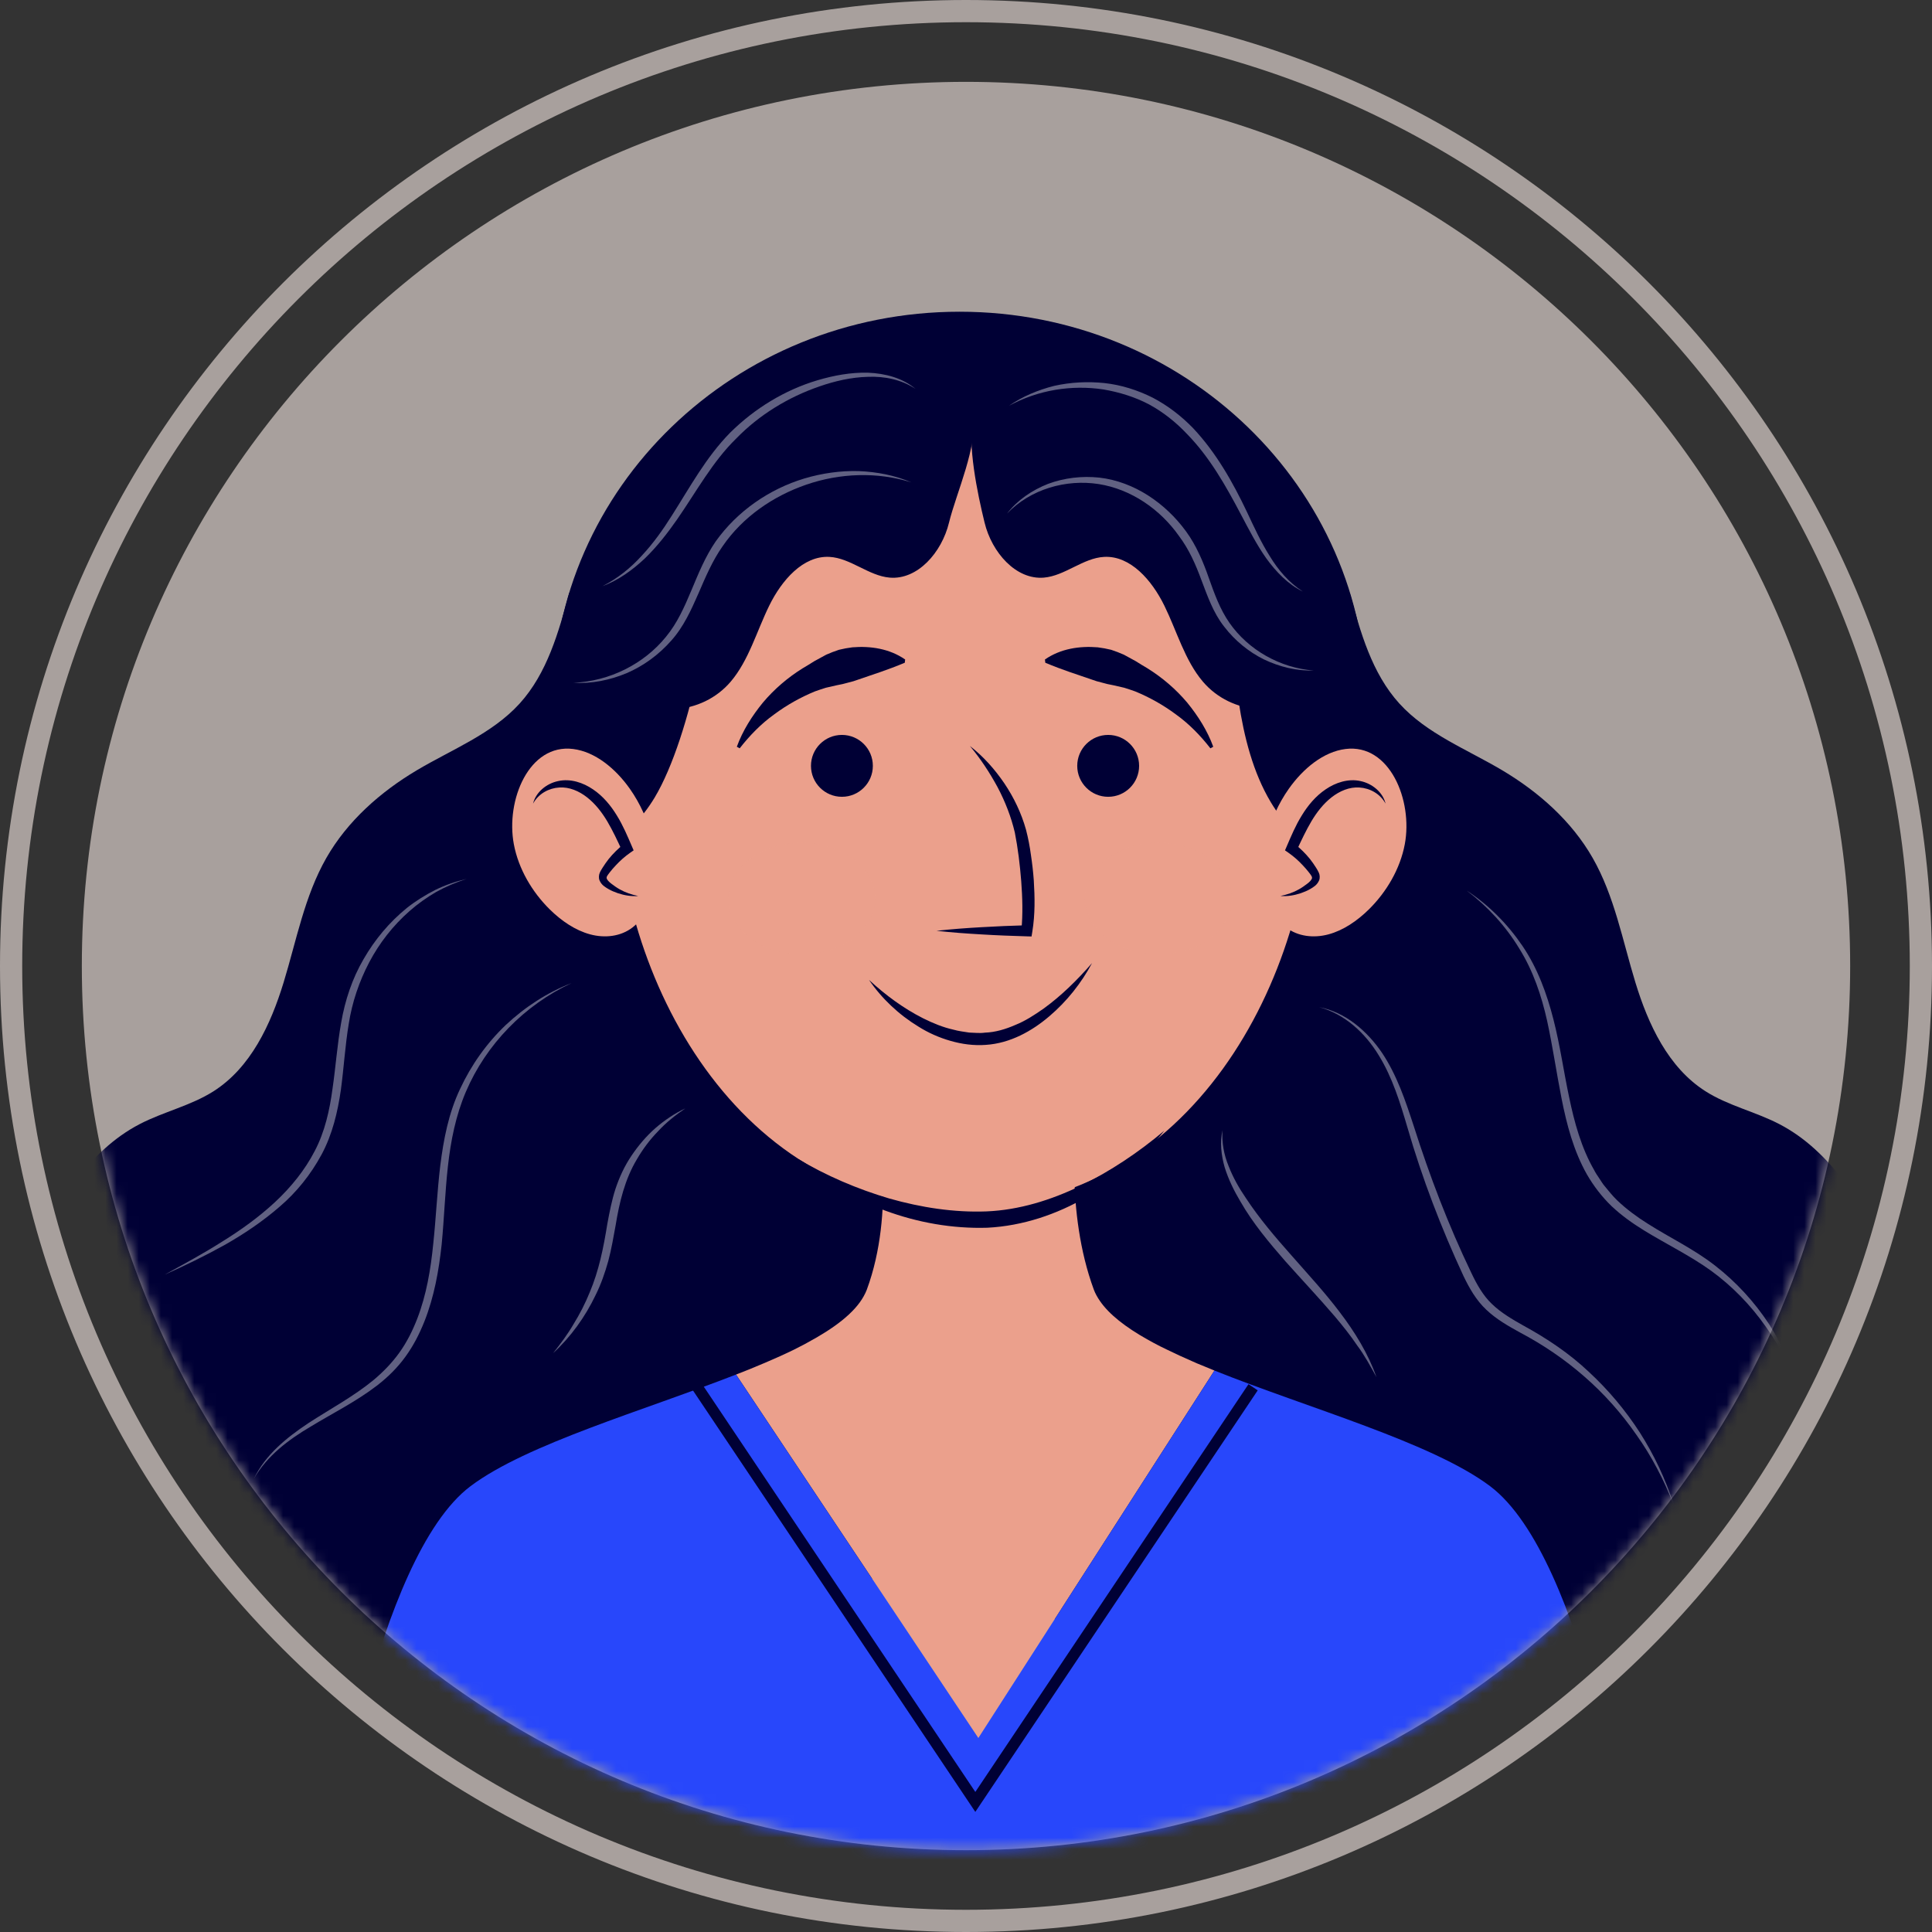 <svg width="174" height="174" viewBox="0 0 174 174" fill="none" xmlns="http://www.w3.org/2000/svg">
<rect x="0" y="0" width="174" height="174" fill="#333333" stroke="none"/>
<path d="M87 166.631C130.978 166.631 166.63 130.979 166.63 87.001C166.63 43.023 130.978 7.371 87 7.371C43.022 7.371 7.37 43.023 7.37 87.001C7.37 130.979 43.022 166.631 87 166.631Z" fill="#A8A09D"/>
<path d="M87 173C134.496 173 173 134.496 173 87C173 39.504 134.496 1 87 1C39.504 1 1 39.504 1 87C1 134.496 39.504 173 87 173Z" stroke="#A8A09D" stroke-width="2" stroke-miterlimit="10"/>
<mask id="mask0_6711_44333" style="mask-type:luminance" maskUnits="userSpaceOnUse" x="7" y="7" width="160" height="160">
<path d="M87 166.623C130.978 166.623 166.63 130.971 166.63 86.993C166.63 43.015 130.978 7.363 87 7.363C43.022 7.363 7.37 43.015 7.37 86.993C7.37 130.971 43.022 166.623 87 166.623Z" fill="white"/>
</mask>
<g mask="url(#mask0_6711_44333)">
<path d="M68.895 160.123C54.444 159.994 40.063 155.408 28.206 147.147C16.348 138.885 7.664 126.64 2.538 113.129C5.096 108.524 7.907 103.667 12.581 101.239C14.741 100.117 17.192 99.583 19.243 98.273C22.584 96.141 24.381 92.277 25.541 88.487C26.701 84.697 27.425 80.712 29.39 77.27C31.287 73.948 34.252 71.326 37.541 69.371C40.719 67.482 44.314 66.098 46.8 63.362C49.277 60.636 50.313 56.933 51.272 53.377C52.501 54.347 54.201 53.645 55.764 53.723C64.298 54.151 72.89 53.41 81.225 51.527C85.261 74.245 83.649 97.611 81.298 120.564C80.475 128.604 79.65 136.656 78.105 144.588C76.953 150.506 73.6 156.356 68.895 160.123Z" fill="#000035"/>
<path d="M103.935 160.123C118.386 159.994 132.767 155.408 144.625 147.147C156.482 138.885 165.166 126.64 170.292 113.129C167.734 108.524 164.923 103.667 160.249 101.239C158.089 100.117 155.639 99.583 153.587 98.273C150.246 96.141 148.448 92.277 147.289 88.487C146.129 84.697 145.405 80.712 143.44 77.27C141.543 73.948 138.578 71.326 135.29 69.371C132.112 67.482 128.517 66.098 126.03 63.362C123.554 60.636 122.517 56.933 121.558 53.377C120.329 54.347 118.63 53.645 117.066 53.723C108.532 54.151 99.94 53.41 91.605 51.527C87.57 74.245 89.182 97.611 91.532 120.564C92.355 128.604 93.18 136.656 94.725 144.588C95.877 150.506 99.23 156.356 103.935 160.123Z" fill="#000035"/>
<path d="M109.375 123.433C108.85 123.223 108.331 123.011 107.828 122.798C107.698 122.743 107.579 122.686 107.451 122.631C106.622 122.274 105.837 121.91 105.086 121.543C104.887 121.445 104.678 121.349 104.486 121.251C104.078 121.043 103.687 120.832 103.31 120.619C101.387 119.534 99.899 118.392 99.058 117.163C98.832 116.833 98.644 116.499 98.516 116.156C95.903 109.082 96.949 101.086 96.949 101.086L88.291 101.682L79.016 101.086C79.016 101.086 80.679 109.082 78.065 116.156C77.992 116.353 77.895 116.547 77.789 116.739C76.955 118.253 75.118 119.633 72.687 120.937C72.57 120.999 72.461 121.063 72.341 121.125C72.068 121.267 71.797 121.41 71.51 121.551C70.701 121.948 69.833 122.337 68.931 122.721C68.443 122.93 67.948 123.137 67.439 123.342C67.062 123.494 66.675 123.645 66.289 123.795L88.115 156.534L109.375 123.433Z" fill="#EBA08C"/>
<path d="M134.191 133.84C128.951 129.91 117.855 126.833 109.375 123.434L88.112 156.533L66.286 123.795C57.938 127.053 47.441 130.049 42.387 133.84C33.776 140.298 29.777 167.671 29.777 167.671H67.866H73.595H88.058H88.519H109.898H118.707H146.8C146.8 167.671 142.803 140.298 134.191 133.84Z" fill="#2847FB"/>
<path d="M86.424 98.878C106.678 98.878 123.097 83.028 123.097 63.476C123.097 43.924 106.678 28.074 86.424 28.074C66.17 28.074 49.752 43.924 49.752 63.476C49.752 83.028 66.17 98.878 86.424 98.878Z" fill="#000035"/>
<path d="M118.189 70.764C118.189 88.083 107.175 108.752 86.83 108.752C66.486 108.752 55.472 88.083 55.472 70.764C55.472 53.446 69.512 39.406 86.83 39.406C104.149 39.406 118.189 53.446 118.189 70.764Z" fill="#EBA08C"/>
<path d="M58.965 71.819C62.224 66.383 64.827 53.239 63.358 50.083C62.905 49.111 59.961 50.315 59.128 49.81C57.654 48.917 55.774 49.481 54.516 50.756C53.257 52.03 52.522 53.885 52.005 55.749C50.489 61.216 50.591 67.11 51.451 72.717C51.861 75.392 51.776 77.409 54.387 76.215C56.238 75.367 57.824 73.721 58.965 71.819Z" fill="#000035"/>
<path d="M114.449 72.246C112.859 69.587 112.039 66.383 111.556 63.173C111.022 59.625 110.912 55.773 112.381 52.617C112.833 51.645 113.452 50.742 114.285 50.236C115.758 49.343 117.638 49.907 118.897 51.181C120.156 52.455 120.891 54.31 121.408 56.174C122.923 61.641 122.821 67.535 121.962 73.142C121.552 75.817 121.637 77.834 119.026 76.64C117.175 75.794 115.586 74.15 114.449 72.246Z" fill="#000035"/>
<path d="M126.518 76.035C126.097 78.272 124.863 80.342 123.294 81.892C122.227 82.944 120.981 83.791 119.648 84.15C118.315 84.509 116.894 84.346 115.836 83.533C114.868 82.789 114.263 81.559 113.968 80.243C113.288 77.206 114.208 73.679 116.074 71.037C117.37 69.202 119.204 67.704 121.177 67.456C125.155 66.955 127.263 72.079 126.518 76.035Z" fill="#EBA08C"/>
<path d="M115.32 80.695C116.274 80.64 117.22 80.3 118.024 79.723C118.267 79.548 118.522 79.3 118.511 78.992C118.504 78.82 118.413 78.669 118.321 78.529C117.779 77.707 117.103 76.989 116.331 76.413C116.895 75.144 117.467 73.858 118.308 72.773C119.149 71.688 120.303 70.806 121.593 70.627C122.885 70.447 124.292 71.107 124.784 72.374C124.784 72.374 126.517 76.035 122.436 79.997C118.134 84.176 115.32 80.695 115.32 80.695Z" fill="#EBA08C"/>
<path d="M124.786 72.375C124.296 71.471 123.356 70.982 122.442 70.925C121.525 70.859 120.644 71.246 119.917 71.814C119.185 72.39 118.599 73.142 118.106 73.969C117.618 74.801 117.194 75.694 116.775 76.61L116.621 76.024C117.123 76.422 117.58 76.873 117.98 77.366C118.175 77.617 118.357 77.877 118.525 78.144C118.606 78.281 118.692 78.401 118.777 78.598C118.865 78.785 118.892 79.077 118.799 79.293C118.612 79.728 118.276 79.9 118.016 80.059C117.742 80.22 117.446 80.34 117.149 80.444C116.553 80.642 115.929 80.745 115.319 80.694C115.916 80.573 116.483 80.379 116.993 80.09C117.249 79.947 117.485 79.776 117.714 79.604C117.947 79.432 118.14 79.23 118.162 79.083C118.17 79.012 118.161 78.983 118.118 78.898C118.076 78.82 117.98 78.697 117.893 78.582C117.716 78.354 117.528 78.135 117.329 77.928C116.939 77.507 116.508 77.127 116.042 76.802L115.73 76.585L115.889 76.216C116.287 75.292 116.684 74.339 117.24 73.445C117.784 72.551 118.487 71.699 119.392 71.09C120.278 70.483 121.428 70.099 122.528 70.345C123.597 70.567 124.55 71.368 124.786 72.375Z" fill="#000035"/>
<path d="M46.278 76.035C46.699 78.272 47.934 80.342 49.502 81.892C50.569 82.944 51.815 83.791 53.148 84.15C54.481 84.509 55.902 84.346 56.961 83.533C57.929 82.789 58.534 81.559 58.829 80.243C59.509 77.206 58.589 73.679 56.723 71.037C55.427 69.202 53.593 67.704 51.62 67.456C47.642 66.955 45.533 72.079 46.278 76.035Z" fill="#EBA08C"/>
<path d="M57.475 80.695C56.521 80.64 55.575 80.3 54.771 79.723C54.528 79.548 54.273 79.3 54.285 78.992C54.291 78.82 54.382 78.669 54.473 78.529C55.016 77.707 55.692 76.989 56.464 76.413C55.9 75.144 55.327 73.858 54.487 72.773C53.646 71.688 52.492 70.806 51.202 70.627C49.91 70.447 48.503 71.107 48.01 72.374C48.01 72.374 46.278 76.035 50.359 79.997C54.663 84.176 57.475 80.695 57.475 80.695Z" fill="#EBA08C"/>
<path d="M48.01 72.375C48.245 71.368 49.199 70.567 50.268 70.345C51.367 70.099 52.518 70.482 53.404 71.09C54.31 71.698 55.012 72.551 55.556 73.445C56.111 74.339 56.508 75.293 56.907 76.216L57.066 76.585L56.754 76.802C56.288 77.127 55.857 77.507 55.467 77.928C55.268 78.135 55.08 78.354 54.903 78.582C54.816 78.697 54.72 78.821 54.678 78.898C54.635 78.983 54.626 79.012 54.634 79.083C54.656 79.231 54.849 79.433 55.082 79.604C55.311 79.776 55.547 79.947 55.803 80.09C56.313 80.379 56.879 80.573 57.477 80.695C56.867 80.745 56.243 80.642 55.647 80.444C55.35 80.341 55.054 80.22 54.78 80.059C54.52 79.9 54.184 79.728 53.997 79.294C53.904 79.077 53.932 78.785 54.019 78.598C54.104 78.401 54.191 78.281 54.272 78.144C54.44 77.877 54.622 77.617 54.817 77.366C55.217 76.873 55.673 76.423 56.175 76.024L56.022 76.61C55.603 75.694 55.179 74.8 54.691 73.969C54.197 73.142 53.612 72.391 52.879 71.815C52.153 71.246 51.271 70.859 50.355 70.925C49.44 70.982 48.5 71.472 48.01 72.375Z" fill="#000035"/>
<path d="M78.611 68.974C78.611 70.513 77.363 71.761 75.825 71.761C74.285 71.761 73.038 70.513 73.038 68.974C73.038 67.435 74.286 66.188 75.825 66.188C77.363 66.188 78.611 67.435 78.611 68.974Z" fill="#000035"/>
<path d="M66.36 67.253C66.882 65.817 67.719 64.489 68.712 63.272C69.726 62.07 70.945 61.021 72.308 60.176C72.653 59.973 72.998 59.766 73.341 59.546L74.416 58.96C74.789 58.796 75.172 58.648 75.561 58.521C75.957 58.422 76.362 58.35 76.767 58.299C78.397 58.166 80.104 58.415 81.52 59.395L81.487 59.687C79.94 60.338 78.635 60.74 77.342 61.189C77.022 61.309 76.701 61.408 76.374 61.481C76.052 61.577 75.722 61.65 75.385 61.71L74.379 61.94C74.05 62.04 73.722 62.153 73.394 62.269C72.112 62.796 70.873 63.486 69.727 64.339C68.561 65.175 67.535 66.219 66.618 67.395L66.36 67.253Z" fill="#000035"/>
<path d="M97.018 68.974C97.018 70.513 98.266 71.761 99.805 71.761C101.344 71.761 102.591 70.513 102.591 68.974C102.591 67.435 101.343 66.188 99.805 66.188C98.266 66.188 97.018 67.435 97.018 68.974Z" fill="#000035"/>
<path d="M109.011 67.395C108.094 66.22 107.069 65.175 105.902 64.339C104.756 63.486 103.518 62.796 102.236 62.269C101.907 62.153 101.579 62.04 101.25 61.94L100.244 61.71C99.907 61.65 99.578 61.577 99.256 61.481C98.928 61.407 98.608 61.308 98.288 61.189C96.994 60.74 95.689 60.338 94.142 59.687L94.109 59.395C95.525 58.415 97.232 58.166 98.862 58.299C99.267 58.35 99.672 58.422 100.069 58.521C100.458 58.648 100.84 58.796 101.213 58.96L102.287 59.546C102.63 59.766 102.976 59.973 103.32 60.176C104.684 61.022 105.903 62.07 106.917 63.272C107.91 64.489 108.746 65.818 109.268 67.253L109.011 67.395Z" fill="#000035"/>
<path d="M78.263 88.248C79.755 89.629 81.384 90.825 83.142 91.713C84.023 92.15 84.93 92.526 85.873 92.734C86.337 92.869 86.815 92.918 87.287 92.995C87.763 93.008 88.245 93.07 88.707 93.002C89.644 92.97 90.569 92.691 91.447 92.307C92.343 91.95 93.167 91.409 93.974 90.847C95.576 89.69 97.014 88.271 98.351 86.738C97.388 88.537 96.092 90.176 94.507 91.525C92.939 92.863 90.98 93.962 88.782 94.104C87.696 94.183 86.626 94.038 85.604 93.743C84.582 93.451 83.61 93.02 82.726 92.464C80.944 91.379 79.413 89.935 78.263 88.248Z" fill="#000035"/>
<path d="M71.801 104.333C74.424 105.899 77.217 107.087 80.08 107.936C82.946 108.751 85.922 109.213 88.855 109.101C91.773 108.979 94.642 108.091 97.322 106.797C99.999 105.48 102.528 103.799 104.862 101.828C102.957 104.232 100.546 106.242 97.859 107.809C95.172 109.373 92.105 110.41 88.922 110.572C85.761 110.668 82.638 110.105 79.72 109.029C76.814 107.941 74.069 106.401 71.801 104.333Z" fill="#000035"/>
<path opacity="0.2" d="M110.958 80.93C110.958 83.705 107.992 85.954 104.335 85.954C100.678 85.954 97.712 83.705 97.712 80.93C97.712 78.155 100.678 75.906 104.335 75.906C107.992 75.906 110.958 78.155 110.958 80.93Z" fill="#EBA08C"/>
<path opacity="0.2" d="M78.832 80.93C78.832 83.705 75.867 85.954 72.21 85.954C68.552 85.954 65.587 83.705 65.587 80.93C65.587 78.155 68.552 75.906 72.21 75.906C75.868 75.906 78.832 78.155 78.832 80.93Z" fill="#EBA08C"/>
<path d="M55.555 62.028C58.442 64.74 63.222 64.439 65.816 61.382C67.435 59.474 68.147 56.855 69.277 54.55C70.406 52.246 72.337 50.034 74.691 50.154C76.597 50.25 78.227 51.861 80.129 52.022C82.634 52.235 84.811 49.772 85.469 47.07C86.128 44.369 88.104 40.133 87.616 37.386C85.212 35.953 79.378 37.082 76.727 37.794C66.665 40.496 58.652 51.024 55.555 62.028Z" fill="#000035"/>
<path d="M118.589 62.028C115.702 64.74 110.922 64.439 108.328 61.382C106.708 59.474 105.996 56.855 104.866 54.55C103.737 52.246 101.806 50.034 99.452 50.154C97.546 50.25 95.916 51.861 94.014 52.022C91.509 52.235 89.332 49.772 88.674 47.07C88.015 44.369 87.129 40.133 87.616 37.386C90.021 35.953 94.766 37.082 97.417 37.794C107.478 40.496 115.491 51.024 118.589 62.028Z" fill="#000035"/>
<path d="M87.35 67.184C88.549 68.112 89.579 69.266 90.443 70.534C91.304 71.807 91.985 73.223 92.406 74.73C92.605 75.496 92.747 76.249 92.848 77.003C92.962 77.757 93.05 78.518 93.105 79.281C93.199 80.818 93.231 82.33 92.972 83.916L92.903 84.341L92.481 84.329C91.125 84.291 89.769 84.239 88.413 84.156C87.057 84.079 85.701 83.981 84.345 83.83C85.701 83.679 87.057 83.581 88.413 83.504C89.769 83.422 91.125 83.37 92.481 83.331L91.99 83.744C92.129 82.343 92.085 80.827 91.974 79.364C91.859 77.902 91.676 76.385 91.398 74.981C91.066 73.573 90.534 72.2 89.843 70.894C89.141 69.597 88.32 68.343 87.35 67.184Z" fill="#000035"/>
<path d="M62.82 124.941L87.839 162.285L112.857 124.941" stroke="#000035" stroke-miterlimit="10"/>
<g opacity="0.38">
<path d="M82.093 43.45C78.988 42.471 75.632 42.612 72.624 43.646C69.621 44.678 66.879 46.571 65.088 49.185C64.177 50.471 63.549 51.949 62.906 53.443C62.253 54.924 61.564 56.472 60.432 57.72C59.328 58.97 57.958 59.971 56.443 60.625C54.922 61.259 53.273 61.592 51.648 61.492C54.893 61.359 57.997 59.803 59.984 57.344C62.013 54.892 62.55 51.532 64.465 48.751C66.407 46.028 69.286 44.044 72.446 43.092C74.029 42.62 75.68 42.385 77.324 42.427C78.963 42.491 80.597 42.806 82.093 43.45Z" fill="white"/>
<path d="M82.458 35.028C81.187 34.18 79.659 33.879 78.174 33.937C76.684 33.974 75.212 34.312 73.802 34.801C70.983 35.77 68.374 37.364 66.303 39.497C64.171 41.578 62.724 44.265 60.99 46.767C60.119 48.018 59.172 49.234 58.069 50.302C56.954 51.347 55.686 52.266 54.256 52.792C55.613 52.108 56.798 51.152 57.804 50.04C58.828 48.944 59.701 47.717 60.502 46.443C62.116 43.911 63.578 41.186 65.763 38.962C67.96 36.789 70.67 35.127 73.624 34.247C75.096 33.812 76.629 33.527 78.175 33.566C79.707 33.628 81.286 34.035 82.458 35.028Z" fill="white"/>
<path d="M90.689 46.261C91.624 45.044 92.949 44.143 94.394 43.577C95.855 43.035 97.445 42.85 99.008 43.015C102.166 43.38 104.965 45.327 106.807 47.843C107.738 49.112 108.358 50.589 108.86 52.028C109.37 53.467 109.879 54.883 110.727 56.095C112.42 58.526 115.27 60.155 118.315 60.389C116.784 60.438 115.243 60.059 113.842 59.393C112.447 58.706 111.211 57.686 110.254 56.44C109.265 55.191 108.749 53.679 108.21 52.266C107.687 50.837 107.086 49.478 106.191 48.287C104.491 45.867 101.867 44.051 98.931 43.593C96.014 43.145 92.814 44.038 90.689 46.261Z" fill="white"/>
<path d="M90.853 36.557C92.078 35.706 93.486 35.119 94.947 34.751C96.419 34.423 97.949 34.342 99.461 34.499C100.974 34.664 102.451 35.131 103.817 35.816C105.174 36.526 106.396 37.471 107.454 38.562C109.542 40.784 111.034 43.44 112.313 46.128C112.945 47.475 113.561 48.821 114.345 50.067C115.104 51.322 116.077 52.468 117.335 53.275C115.986 52.617 114.913 51.485 114.034 50.273C113.168 49.04 112.484 47.701 111.789 46.389C110.414 43.774 108.95 41.175 106.907 39.089C105.912 38.03 104.764 37.117 103.496 36.427C102.217 35.75 100.816 35.322 99.384 35.076C96.507 34.637 93.468 35.125 90.853 36.557Z" fill="white"/>
<path d="M132.098 80.211C134.086 81.507 135.792 83.239 137.135 85.218C138.478 87.21 139.317 89.502 139.906 91.811C140.5 94.126 140.825 96.485 141.313 98.788C141.791 101.089 142.415 103.372 143.57 105.375C143.697 105.635 143.863 105.87 144.022 106.109C144.187 106.344 144.325 106.599 144.513 106.817C144.88 107.258 145.233 107.712 145.65 108.109C146.482 108.905 147.422 109.595 148.413 110.217C150.387 111.474 152.562 112.496 154.466 113.985C156.364 115.459 158.007 117.247 159.319 119.245C160.608 121.255 161.593 123.462 162.132 125.774C161.427 123.51 160.383 121.364 159.01 119.454C157.659 117.532 156.003 115.83 154.114 114.453C152.221 113.085 150.088 112.059 148.046 110.803C147.025 110.177 146.037 109.469 145.147 108.634C144.268 107.785 143.518 106.806 142.91 105.752C141.71 103.62 141.099 101.259 140.636 98.928C140.176 96.588 139.837 94.246 139.339 91.947C138.826 89.657 138.074 87.413 136.823 85.419C135.608 83.408 133.985 81.645 132.098 80.211Z" fill="white"/>
<path d="M118.8 90.703C121.167 91.153 123.131 92.855 124.471 94.824C125.813 96.836 126.582 99.142 127.318 101.392C128.754 105.906 130.444 110.335 132.491 114.596C132.992 115.653 133.55 116.665 134.368 117.44C135.181 118.227 136.192 118.818 137.221 119.396C139.309 120.538 141.337 121.89 143.078 123.538C144.84 125.164 146.393 127.012 147.689 129.019C148.972 131.034 150.004 133.205 150.717 135.472C149.842 133.264 148.751 131.149 147.38 129.226C146.039 127.288 144.461 125.514 142.687 123.973C140.914 122.423 138.977 121.106 136.884 120.001C135.844 119.428 134.774 118.824 133.866 117.964C132.943 117.104 132.325 115.999 131.806 114.924C129.799 110.598 128.086 106.136 126.763 101.564C126.095 99.296 125.4 97.02 124.16 95.024C122.951 93.041 121.117 91.321 118.8 90.703Z" fill="white"/>
<path d="M110.103 101.793C110.022 102.909 110.234 104.008 110.651 105.02C111.047 106.041 111.588 107 112.212 107.908C113.422 109.747 114.861 111.429 116.333 113.088C117.796 114.755 119.318 116.398 120.67 118.19C122.027 119.971 123.223 121.914 123.966 124.025C123.426 123.046 122.901 122.071 122.236 121.182C121.619 120.265 120.927 119.401 120.213 118.556C118.774 116.875 117.251 115.26 115.763 113.592C114.298 111.91 112.841 110.178 111.718 108.216C111.142 107.251 110.637 106.225 110.3 105.141C109.987 104.055 109.85 102.887 110.103 101.793Z" fill="white"/>
<path d="M42.024 79.156C41.073 79.461 40.155 79.85 39.288 80.329C38.432 80.829 37.622 81.4 36.883 82.053C35.402 83.354 34.17 84.926 33.255 86.663C32.342 88.402 31.712 90.268 31.408 92.215C31.083 94.16 30.971 96.152 30.701 98.149C30.416 100.135 29.939 102.163 28.965 103.972C27.997 105.772 26.701 107.389 25.159 108.699C23.63 110.023 21.952 111.148 20.21 112.137C18.455 113.106 16.66 113.985 14.835 114.797C16.583 113.83 18.341 112.886 20.019 111.817C21.708 110.771 23.324 109.607 24.767 108.266C26.205 106.925 27.456 105.387 28.349 103.655C29.255 101.927 29.686 99.999 29.948 98.044C30.235 96.089 30.371 94.089 30.727 92.099C31.07 90.11 31.718 88.133 32.744 86.383C33.754 84.622 35.075 83.045 36.645 81.771C37.439 81.144 38.299 80.61 39.194 80.153C40.098 79.709 41.052 79.382 42.024 79.156Z" fill="white"/>
<path d="M51.489 88.535C47.228 90.514 43.775 94.067 41.961 98.322C41.051 100.448 40.594 102.74 40.338 105.053C40.081 107.37 40.005 109.717 39.778 112.072C39.525 114.422 39.106 116.789 38.22 119.021C37.776 120.132 37.226 121.213 36.514 122.187C35.81 123.168 34.937 124.021 33.996 124.755C32.099 126.217 29.979 127.268 27.982 128.48C25.983 129.663 24.059 131.101 22.876 133.159C23.905 131.011 25.835 129.459 27.784 128.164C29.759 126.88 31.842 125.768 33.631 124.299C34.515 123.558 35.315 122.735 35.979 121.805C36.645 120.875 37.16 119.84 37.576 118.769C38.407 116.618 38.793 114.309 39.022 111.996C39.269 109.677 39.369 107.325 39.652 104.975C39.945 102.635 40.4 100.256 41.428 98.088C42.431 95.924 43.832 93.952 45.549 92.314C47.28 90.695 49.291 89.376 51.489 88.535Z" fill="white"/>
<path d="M61.724 99.824C60.832 100.43 59.991 101.095 59.271 101.879C58.53 102.637 57.892 103.491 57.364 104.4C56.274 106.216 55.785 108.268 55.44 110.384C55.246 111.438 55.066 112.511 54.783 113.57C54.487 114.625 54.128 115.665 53.639 116.643C52.698 118.613 51.402 120.409 49.812 121.87C50.483 121.025 51.127 120.168 51.662 119.243C52.22 118.335 52.708 117.387 53.106 116.404C53.938 114.443 54.351 112.381 54.693 110.25C54.89 109.19 55.094 108.115 55.434 107.064C55.784 106.016 56.251 105.003 56.87 104.091C57.483 103.178 58.197 102.335 59.015 101.611C59.84 100.898 60.747 100.281 61.724 99.824Z" fill="white"/>
</g>
</g>
</svg>
